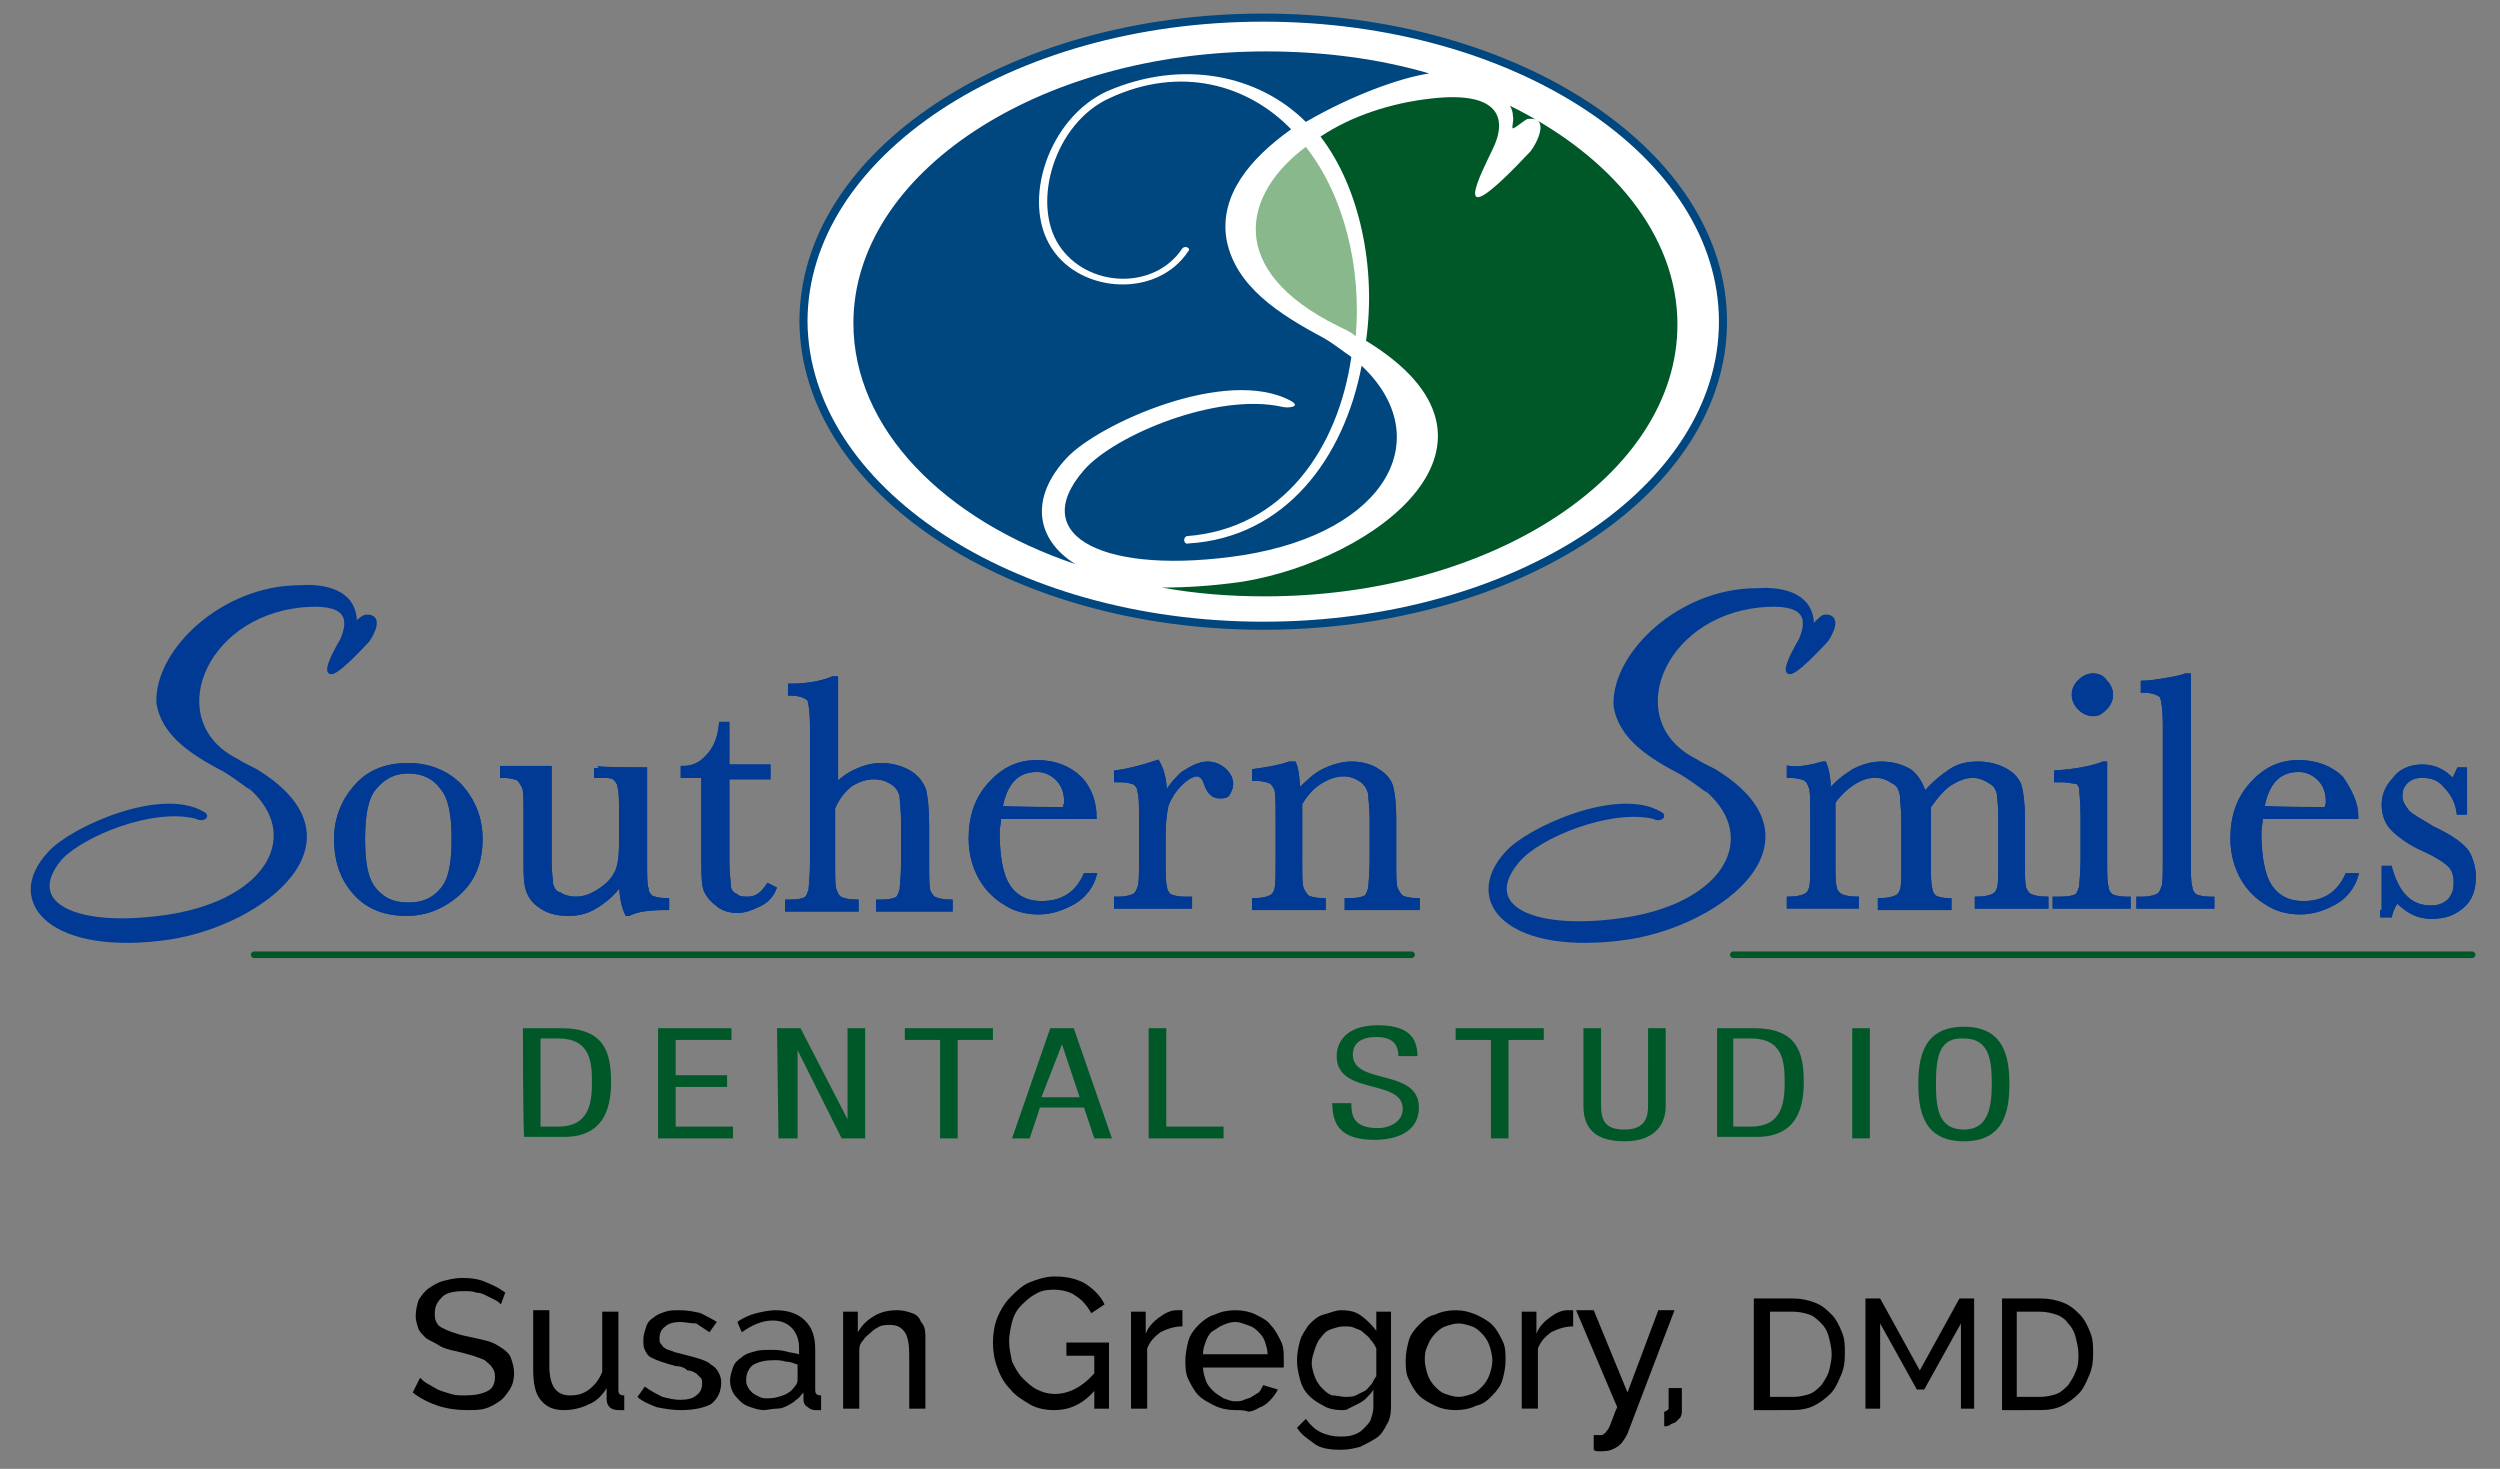 <?xml version="1.0" encoding="utf-8"?>
<!-- Generator: Adobe Illustrator 21.0.0, SVG Export Plug-In . SVG Version: 6.00 Build 0)  -->
<svg version="1.1" id="Layer_1" xmlns="http://www.w3.org/2000/svg" xmlns:xlink="http://www.w3.org/1999/xlink" x="0px" y="0px"
	 viewBox="0 0 170.2 100" style="enable-background:new 0 0 170.2 100;" xml:space="preserve">
<rect x="0" y="0" width="170.2" height="100" fill="#808080" stroke="none"/>
<style type="text/css">
	.st0{fill:none;stroke:#005244;stroke-width:0.445;stroke-linecap:round;}
	.st1{fill:#FFFFFF;}
	.st2{fill:none;stroke:#00467F;stroke-width:0.55;}
	.st3{fill:#005828;}
	.st4{fill:#88B88B;}
	.st5{fill:#00467F;}
	.st6{fill:none;stroke:#005828;stroke-width:0.448;stroke-linecap:round;}
	.st7{fill:#003A95;stroke:#003A95;stroke-width:0.311;stroke-miterlimit:6.694;}
	.st8{fill:#003A95;stroke:#003A95;stroke-width:0.311;stroke-miterlimit:10;}
</style>
<g>
	<path class="st0" d="M96.1,62.9"/>
	<path class="st1" d="M86,42.6c17.3,0,31.3-9.3,31.3-20.7S103.3,1.2,86,1.2s-31.3,9.3-31.3,20.7C54.8,33.3,68.8,42.6,86,42.6
		L86,42.6z"/>
	<path class="st2" d="M86,42.6c17.3,0,31.3-9.3,31.3-20.7S103.3,1.2,86,1.2s-31.3,9.3-31.3,20.7C54.8,33.3,68.8,42.6,86,42.6
		L86,42.6z"/>
	<path class="st3" d="M114.2,22.1c0-6.1-4.5-11.5-11.4-14.9c0.1,0.2,0.2,0.4,0.2,0.7c0.1,0.4-0.2,1,0.1,0.8c0.2-0.1,0.8-0.6,0.9-0.6
		c1.6-0.2,0.6,1.7,0.2,2.2c-6,6.4-3.2,1.2-2.6-0.1c1.1-2.2,0.4-4-4.1-3.5C94.7,7,92,7.9,89.9,9.3c2.7,3.5,3.8,9,3.1,13.9
		c11.3,6.9,0.7,14.9-8.4,16.4c-2.1,0.3-3.9,0.4-5.5,0.4c2.2,0.4,4.5,0.6,7,0.6C101.6,40.6,114.2,32.3,114.2,22.1L114.2,22.1z"/>
	<path class="st4" d="M91.1,22.2c0.4,0.2,0.9,0.4,1.2,0.7c0.4-4.7-0.8-9.6-3.4-12.9C84.6,13.2,83.4,18.4,91.1,22.2L91.1,22.2z"/>
	<path class="st5" d="M97.3,5c-3.4-1-7.2-1.5-11.1-1.5c-15.5,0-28.1,8.3-28.1,18.5c0,7.2,6.2,13.4,15.1,16.4
		c-2.7-1.7-3.1-4.5-0.6-7.2c2.1-2.3,10.9-6.3,15.3-3.9c0.7,0.4-0.2,0.5-0.6,0.4c-4.4-1-11.4,1.9-13.5,4.3c-4,4.6,1.6,7.2,10.8,5.8
		c10-1.6,13.2-8.1,8.1-12.9c-1.2,6.3-5.2,11.7-11.8,12.1c-0.3,0.1-0.4-0.4-0.1-0.5c6.6-0.5,10.3-6,11.2-12.2
		c-0.6-0.4-1.2-0.9-1.9-1.3c-3-1.6-6-3.5-6.6-6.7c-0.5-3,1.6-5.5,4.4-7.5c-2.9-3-7.5-4.4-12.4-2.1c-3.7,1.7-5.3,7.1-3.4,10
		c1.9,2.9,6.5,3.1,8.4,0.2c0.2-0.2,0.6,0,0.4,0.2c-2.1,3.2-7.3,2.9-9.3-0.2c-2.1-3.2-0.2-8.9,3.8-10.7C80.5,4,85.7,5.1,88.9,8.3
		C92,6.5,95.3,5.3,97.3,5L97.3,5z"/>
	<g>
		<path class="st3" d="M35.6,70h2.6c3,0,3.4,1.7,3.4,3.7c0,1.9-0.6,3.7-3.2,3.7h-2.7C35.6,77.5,35.6,70,35.6,70z M36.7,76.7H38
			c2.1,0,2.3-1.6,2.3-3c0-1.4-0.1-3-2.3-3h-1.2V76.7z"/>
		<path class="st3" d="M44.8,70h5v0.8H46v2.4h3.5V74H46v2.7h3.9v0.8h-5.1C44.8,77.5,44.8,70,44.8,70z"/>
		<path class="st3" d="M52.9,70h1.6l3.2,6.2l0,0V70h1.2v7.5h-1.6l-3-6l0,0v6H53L52.9,70L52.9,70z"/>
		<path class="st3" d="M65.2,77.5H64v-6.7h-2.4V70h6v0.8h-2.4C65.2,70.8,65.2,77.5,65.2,77.5z"/>
	</g>
	<g>
		<path class="st3" d="M71.5,70h1.6l2.6,7.5h-1.2l-0.7-2.1h-3l-0.7,2.1h-1.2L71.5,70z M70.9,74.7h2.6l-1.2-3.6l0,0L70.9,74.7z"/>
		<path class="st3" d="M78.2,70h1.2v6.7h3.9v0.8h-5.1C78.2,77.5,78.2,70,78.2,70z"/>
		<path class="st3" d="M95.2,71.9c0-0.8-0.4-1.3-1.5-1.3c-1,0-1.6,0.4-1.6,1.2c0,2.1,4.5,0.9,4.5,3.6c0,1.7-1.6,2.2-3,2.2
			c-2.2,0-2.9-0.9-2.9-2.5H92c0,0.8,0.1,1.7,1.8,1.7c0.9,0,1.7-0.5,1.7-1.3c0-2.1-4.5-0.9-4.5-3.6c0-0.7,0.4-2.1,2.8-2.1
			c1.9,0,2.7,0.7,2.7,2.1h-1.2V71.9z"/>
		<path class="st3" d="M102.7,77.5h-1.2v-6.7h-2.4V70h6v0.8h-2.4L102.7,77.5L102.7,77.5z"/>
		<path class="st3" d="M107.8,70h1.2v5.3c0,1.1,0.4,1.6,1.6,1.6c1.2,0,1.6-0.6,1.6-1.6V70h1.2v5.3c0,1.4-0.9,2.4-2.8,2.4
			c-1.9,0-2.8-0.8-2.8-2.4V70z"/>
		<path class="st3" d="M116.8,70h2.6c3,0,3.4,1.7,3.4,3.7c0,1.9-0.6,3.7-3.2,3.7h-2.7V70z M118,76.7h1.2c2.1,0,2.3-1.6,2.3-3
			c0-1.4-0.1-3-2.3-3H118V76.7z"/>
		<path class="st3" d="M126.1,70h1.2v7.5h-1.2V70z"/>
		<path class="st3" d="M136.8,73.8c0,1.9-0.4,3.9-3.1,3.9s-3.1-2-3.1-3.9s0.4-3.9,3.1-3.9S136.8,71.9,136.8,73.8z M131.8,73.8
			c0,1.7,0.2,3.1,1.9,3.1c1.6,0,1.9-1.4,1.9-3.1s-0.2-3.1-1.9-3.1C132,70.6,131.8,72,131.8,73.8z"/>
	</g>
	<path class="st6" d="M17.3,65h78.8 M118,65h50.3"/>
	<g>
		<g>
			<g>
				<path class="st7" d="M22.9,57.1c0-1.4,0.5-2.6,1.4-3.6c0.9-1,2.1-1.4,3.5-1.4s2.6,0.5,3.5,1.4c0.9,1,1.4,2.2,1.4,3.6
					c0,1.6-0.5,2.8-1.5,3.7c-1,0.9-2.2,1.4-3.5,1.4c-1.4,0-2.6-0.4-3.5-1.4C23.3,59.8,22.9,58.6,22.9,57.1z M24.7,57.1
					c0,1.7,0.2,2.8,0.8,3.5c0.6,0.7,1.3,1,2.3,1c1,0,1.7-0.3,2.3-1s0.8-1.8,0.8-3.5c0-1.6-0.2-2.8-0.8-3.5c-0.5-0.7-1.3-1.1-2.3-1.1
					s-1.7,0.4-2.3,1.1S24.7,55.5,24.7,57.1z"/>
				<path class="st7" d="M43.9,52.4v6.2c0,1,0,1.7,0.1,1.9c0,0.2,0.1,0.4,0.3,0.6c0.2,0.1,0.6,0.2,1.1,0.2v0.5c-1.2,0-2,0.1-2.6,0.4
					h-0.1c-0.2-0.4-0.4-1.1-0.4-2.2c-0.4,0.7-1,1.2-1.6,1.6s-1.2,0.6-2,0.6c-0.6,0-1.2-0.1-1.7-0.4s-0.8-0.6-1-1.1s-0.2-1.1-0.2-1.9
					v-3.2c0-1.1,0-1.7-0.1-2c-0.1-0.2-0.2-0.4-0.4-0.6c-0.2-0.1-0.6-0.2-1.1-0.2v-0.5h3.2v6.5c0,0.6,0.1,1.1,0.1,1.4
					c0.1,0.3,0.2,0.6,0.6,0.7c0.3,0.2,0.7,0.3,1.1,0.3c0.6,0,1.1-0.2,1.7-0.6c0.6-0.4,0.9-0.8,1.1-1.2c0.2-0.4,0.3-1.1,0.3-1.9v-2
					c0-1,0-1.6-0.1-1.9c0-0.2-0.1-0.4-0.3-0.6c-0.2-0.2-0.5-0.2-1.1-0.2h-0.2v-0.5C40.6,52.4,43.9,52.4,43.9,52.4z"/>
				<path class="st7" d="M52.3,52.9h-2.8v5.7c0,0.9,0.1,1.4,0.1,1.7s0.2,0.6,0.5,0.7c0.2,0.2,0.5,0.2,0.8,0.2c0.6,0,1-0.3,1.4-0.9
					l0.4,0.2c-0.2,0.5-0.6,0.9-1.1,1.1c-0.4,0.2-0.9,0.4-1.4,0.4c-0.6,0-1.1-0.2-1.4-0.5c-0.4-0.3-0.7-0.7-0.8-1.1
					c-0.1-0.4-0.1-1.2-0.1-2.3v-5.3h-1.4v-0.5c0.6,0,1.2-0.2,1.7-0.8c0.5-0.5,0.8-1.2,0.9-2.2h0.4v2.9h2.8V52.9z"/>
				<path class="st7" d="M56.5,54c0.4-0.6,1-1.1,1.6-1.4c0.6-0.3,1.2-0.5,1.9-0.5c0.7,0,1.4,0.2,1.9,0.5c0.5,0.3,0.8,0.7,1,1.2
					c0.1,0.5,0.2,1.2,0.2,2.3v2.6c0,1.1,0,1.7,0.1,2c0.1,0.2,0.2,0.4,0.4,0.5c0.2,0.1,0.6,0.2,1.1,0.2v0.5h-4.9v-0.5H60
					c0.6,0,0.9-0.1,1.1-0.2c0.2-0.2,0.2-0.4,0.3-0.6c0-0.2,0.1-0.9,0.1-1.9v-2.8c0-0.7-0.1-1.4-0.1-1.7c-0.1-0.4-0.3-0.7-0.6-0.9
					c-0.3-0.2-0.7-0.4-1.3-0.4c-0.6,0-1.1,0.2-1.6,0.5c-0.5,0.4-0.9,0.9-1.2,1.6v3.7c0,1.1,0,1.7,0.1,1.9c0.1,0.2,0.1,0.4,0.4,0.6
					c0.2,0.1,0.6,0.2,1.1,0.2v0.5h-4.7v-0.5h0.2c0.6,0,0.9-0.1,1.1-0.2c0.2-0.2,0.2-0.4,0.3-0.6c0-0.2,0.1-0.9,0.1-1.9v-9.3
					c0-0.9-0.1-1.6-0.2-1.8c-0.2-0.2-0.6-0.4-1.3-0.4v-0.5c1.2,0,2.2-0.2,2.9-0.5h0.2V54z"/>
				<path class="st7" d="M74.5,55.6H68c0,0.4-0.1,0.8-0.1,1c0,1.6,0.2,2.9,0.7,3.7c0.5,0.8,1.3,1.2,2.3,1.2c1.4,0,2.4-0.6,3-1.9h0.6
					c-0.2,0.7-0.7,1.4-1.4,1.8c-0.7,0.4-1.5,0.7-2.4,0.7c-0.8,0-1.6-0.2-2.2-0.6c-0.7-0.4-1.3-1-1.7-1.7c-0.4-0.7-0.7-1.6-0.7-2.7
					c0-1.5,0.4-2.7,1.3-3.7c0.9-1,1.9-1.5,3.2-1.5c1.2,0,2.2,0.4,2.9,1.1S74.5,54.7,74.5,55.6z M72.5,55.1c0-0.2,0.1-0.3,0.1-0.5
					c0-0.7-0.2-1.2-0.6-1.6s-0.9-0.6-1.4-0.6c-1.4,0-2.2,0.9-2.5,2.6C68.1,55.1,72.5,55.1,72.5,55.1z"/>
				<path class="st7" d="M79.3,54.4c0.2-0.7,0.7-1.2,1.2-1.7c0.6-0.4,1.2-0.7,1.7-0.7s0.9,0.2,1.2,0.5c0.3,0.3,0.4,0.6,0.4,0.9
					c0,0.2-0.1,0.4-0.2,0.6c-0.1,0.2-0.3,0.2-0.6,0.2c-0.4,0-0.7-0.3-0.9-0.9c-0.1-0.4-0.4-0.6-0.6-0.6c-0.3,0-0.7,0.2-1.2,0.7
					c-0.4,0.4-0.7,0.9-0.9,1.4c-0.1,0.5-0.2,1.1-0.2,2v1.7c0,1,0,1.6,0.1,1.9c0,0.2,0.1,0.4,0.3,0.6c0.2,0.1,0.6,0.2,1,0.2H81v0.5
					h-5v-0.5h0.2c0.4,0,0.8-0.1,1-0.2c0.2-0.1,0.3-0.3,0.4-0.6c0.1-0.2,0.1-0.9,0.1-2v-2.6c0-1,0-1.6-0.1-1.9c0-0.2-0.1-0.4-0.3-0.6
					c-0.2-0.1-0.6-0.2-1-0.2H76v-0.5c0.7-0.1,1.6-0.3,2.8-0.7C79.2,52.6,79.3,53.4,79.3,54.4z"/>
			</g>
		</g>
		<g>
			<g>
				<path class="st7" d="M87.8,52h0.3c0.2,0.5,0.2,1.1,0.3,1.9c0.6-0.6,1.1-1.1,1.7-1.4S91.4,52,92,52c0.7,0,1.4,0.2,1.8,0.5
					c0.5,0.3,0.8,0.7,0.9,1.1c0.1,0.4,0.2,1.1,0.2,2v2.9c0,1.1,0,1.7,0.1,2c0.1,0.2,0.2,0.4,0.4,0.6c0.2,0.1,0.6,0.2,1.1,0.2v0.5
					h-4.8v-0.5h0.2c0.6,0,0.9-0.1,1.1-0.2c0.2-0.2,0.2-0.4,0.3-0.6c0-0.2,0.1-0.9,0.1-1.9v-3c0-0.7-0.1-1.2-0.1-1.6
					c-0.1-0.3-0.2-0.6-0.6-0.9c-0.3-0.2-0.7-0.4-1.2-0.4c-0.6,0-1.1,0.2-1.6,0.5c-0.5,0.3-1,0.8-1.4,1.5v3.8c0,1.1,0,1.7,0.1,2
					c0.1,0.2,0.2,0.4,0.4,0.6c0.2,0.1,0.6,0.2,1.1,0.2v0.5h-4.7v-0.5c0.5,0,0.9-0.1,1.1-0.2c0.2-0.1,0.3-0.2,0.4-0.5
					s0.1-0.9,0.1-2.1v-2.8c0-1.1,0-1.7-0.1-2c-0.1-0.2-0.2-0.4-0.4-0.5c-0.2-0.1-0.6-0.2-1.1-0.2v-0.5C86.1,52.4,86.9,52.3,87.8,52z
					"/>
			</g>
		</g>
	</g>
	<g>
		<path class="st8" d="M22.9,57.1c0-1.4,0.5-2.6,1.4-3.6c0.9-1,2.1-1.4,3.5-1.4s2.6,0.5,3.5,1.4c0.9,1,1.4,2.2,1.4,3.6
			c0,1.6-0.5,2.8-1.5,3.7c-1,0.9-2.2,1.4-3.5,1.4c-1.4,0-2.6-0.4-3.5-1.4C23.3,59.8,22.9,58.6,22.9,57.1z M24.7,57.1
			c0,1.7,0.2,2.8,0.8,3.5c0.6,0.7,1.3,1,2.3,1c1,0,1.7-0.3,2.3-1s0.8-1.8,0.8-3.5c0-1.6-0.2-2.8-0.8-3.5c-0.5-0.7-1.3-1.1-2.3-1.1
			s-1.7,0.4-2.3,1.1S24.7,55.5,24.7,57.1z"/>
		<path class="st8" d="M43.9,52.4v6.2c0,1,0,1.7,0.1,1.9c0,0.2,0.1,0.4,0.3,0.6c0.2,0.1,0.6,0.2,1.1,0.2v0.5c-1.2,0-2,0.1-2.6,0.4
			h-0.1c-0.2-0.4-0.4-1.1-0.4-2.2c-0.4,0.7-1,1.2-1.6,1.6s-1.2,0.6-2,0.6c-0.6,0-1.2-0.1-1.7-0.4s-0.8-0.6-1-1.1s-0.2-1.1-0.2-1.9
			v-3.2c0-1.1,0-1.7-0.1-2c-0.1-0.2-0.2-0.4-0.4-0.6c-0.2-0.1-0.6-0.2-1.1-0.2v-0.5h3.2v6.5c0,0.6,0.1,1.1,0.1,1.4
			c0.1,0.3,0.2,0.6,0.6,0.7c0.3,0.2,0.7,0.3,1.1,0.3c0.6,0,1.1-0.2,1.7-0.6c0.6-0.4,0.9-0.8,1.1-1.2c0.2-0.4,0.3-1.1,0.3-1.9v-2
			c0-1,0-1.6-0.1-1.9c0-0.2-0.1-0.4-0.3-0.6c-0.2-0.2-0.5-0.2-1.1-0.2h-0.2v-0.5C40.6,52.4,43.9,52.4,43.9,52.4z"/>
		<path class="st8" d="M52.3,52.9h-2.8v5.7c0,0.9,0.1,1.4,0.1,1.7s0.2,0.6,0.5,0.7c0.2,0.2,0.5,0.2,0.8,0.2c0.6,0,1-0.3,1.4-0.9
			l0.4,0.2c-0.2,0.5-0.6,0.9-1.1,1.1c-0.4,0.2-0.9,0.4-1.4,0.4c-0.6,0-1.1-0.2-1.4-0.5c-0.4-0.3-0.7-0.7-0.8-1.1
			c-0.1-0.4-0.1-1.2-0.1-2.3v-5.3h-1.4v-0.5c0.6,0,1.2-0.2,1.7-0.8c0.5-0.5,0.8-1.2,0.9-2.2h0.4v2.9h2.8V52.9z"/>
		<path class="st8" d="M56.5,54c0.4-0.6,1-1.1,1.6-1.4c0.6-0.3,1.2-0.5,1.9-0.5c0.7,0,1.4,0.2,1.9,0.5c0.5,0.3,0.8,0.7,1,1.2
			c0.1,0.5,0.2,1.2,0.2,2.3v2.6c0,1.1,0,1.7,0.1,2c0.1,0.2,0.2,0.4,0.4,0.5c0.2,0.1,0.6,0.2,1.1,0.2v0.5h-4.9v-0.5H60
			c0.6,0,0.9-0.1,1.1-0.2c0.2-0.2,0.2-0.4,0.3-0.6c0-0.2,0.1-0.9,0.1-1.9v-2.8c0-0.7-0.1-1.4-0.1-1.7c-0.1-0.4-0.3-0.7-0.6-0.9
			c-0.3-0.2-0.7-0.4-1.3-0.4c-0.6,0-1.1,0.2-1.6,0.5c-0.5,0.4-0.9,0.9-1.2,1.6v3.7c0,1.1,0,1.7,0.1,1.9c0.1,0.2,0.1,0.4,0.4,0.6
			c0.2,0.1,0.6,0.2,1.1,0.2v0.5h-4.7v-0.5h0.2c0.6,0,0.9-0.1,1.1-0.2c0.2-0.2,0.2-0.4,0.3-0.6c0-0.2,0.1-0.9,0.1-1.9v-9.3
			c0-0.9-0.1-1.6-0.2-1.8c-0.2-0.2-0.6-0.4-1.3-0.4v-0.5c1.2,0,2.2-0.2,2.9-0.5h0.2V54z"/>
		<path class="st8" d="M74.5,55.6H68c0,0.4-0.1,0.8-0.1,1c0,1.6,0.2,2.9,0.7,3.7c0.5,0.8,1.3,1.2,2.3,1.2c1.4,0,2.4-0.6,3-1.9h0.6
			c-0.2,0.7-0.7,1.4-1.4,1.8c-0.7,0.4-1.5,0.7-2.4,0.7c-0.8,0-1.6-0.2-2.2-0.6c-0.7-0.4-1.3-1-1.7-1.7c-0.4-0.7-0.7-1.6-0.7-2.7
			c0-1.5,0.4-2.7,1.3-3.7c0.9-1,1.9-1.5,3.2-1.5c1.2,0,2.2,0.4,2.9,1.1S74.5,54.7,74.5,55.6z M72.5,55.1c0-0.2,0.1-0.3,0.1-0.5
			c0-0.7-0.2-1.2-0.6-1.6s-0.9-0.6-1.4-0.6c-1.4,0-2.2,0.9-2.5,2.6C68.1,55.1,72.5,55.1,72.5,55.1z"/>
		<path class="st8" d="M79.3,54.4c0.2-0.7,0.7-1.2,1.2-1.7c0.6-0.4,1.2-0.7,1.7-0.7s0.9,0.2,1.2,0.5c0.3,0.3,0.4,0.6,0.4,0.9
			c0,0.2-0.1,0.4-0.2,0.6c-0.1,0.2-0.3,0.2-0.6,0.2c-0.4,0-0.7-0.3-0.9-0.9c-0.1-0.4-0.4-0.6-0.6-0.6c-0.3,0-0.7,0.2-1.2,0.7
			c-0.4,0.4-0.7,0.9-0.9,1.4c-0.1,0.5-0.2,1.1-0.2,2v1.7c0,1,0,1.6,0.1,1.9c0,0.2,0.1,0.4,0.3,0.6c0.2,0.1,0.6,0.2,1,0.2H81v0.5h-5
			v-0.5h0.2c0.4,0,0.8-0.1,1-0.2c0.2-0.1,0.3-0.3,0.4-0.6c0.1-0.2,0.1-0.9,0.1-2v-2.6c0-1,0-1.6-0.1-1.9c0-0.2-0.1-0.4-0.3-0.6
			c-0.2-0.1-0.6-0.2-1-0.2H76v-0.5c0.7-0.1,1.6-0.3,2.8-0.7C79.2,52.6,79.3,53.4,79.3,54.4z"/>
	</g>
	<g>
		<path class="st8" d="M87.8,52h0.3c0.2,0.5,0.2,1.1,0.3,1.9c0.6-0.6,1.1-1.1,1.7-1.4S91.4,52,92,52c0.7,0,1.4,0.2,1.8,0.5
			c0.5,0.3,0.8,0.7,0.9,1.1c0.1,0.4,0.2,1.1,0.2,2v2.9c0,1.1,0,1.7,0.1,2c0.1,0.2,0.2,0.4,0.4,0.6c0.2,0.1,0.6,0.2,1.1,0.2v0.5h-4.8
			v-0.5h0.2c0.6,0,0.9-0.1,1.1-0.2c0.2-0.2,0.2-0.4,0.3-0.6c0-0.2,0.1-0.9,0.1-1.9v-3c0-0.7-0.1-1.2-0.1-1.6
			c-0.1-0.3-0.2-0.6-0.6-0.9c-0.3-0.2-0.7-0.4-1.2-0.4c-0.6,0-1.1,0.2-1.6,0.5c-0.5,0.3-1,0.8-1.4,1.5v3.8c0,1.1,0,1.7,0.1,2
			c0.1,0.2,0.2,0.4,0.4,0.6c0.2,0.1,0.6,0.2,1.1,0.2v0.5h-4.7v-0.5c0.5,0,0.9-0.1,1.1-0.2c0.2-0.1,0.3-0.2,0.4-0.5s0.1-0.9,0.1-2.1
			v-2.8c0-1.1,0-1.7-0.1-2c-0.1-0.2-0.2-0.4-0.4-0.5c-0.2-0.1-0.6-0.2-1.1-0.2v-0.5C86.1,52.4,86.9,52.3,87.8,52z"/>
	</g>
	<path class="st8" d="M24.9,42c1.1-0.1,0.4,1.2,0.1,1.6c-4.1,4.4-2.2,0.8-1.7,0c0.7-1.6,0.3-2.7-2.8-2.4c-6.8,0.7-9.6,8-4.4,10.6
		c0.3,0.2,0.7,0.4,1.3,0.7c7.7,4.7,0.5,10.3-5.8,11.3C3.6,65,0.3,61.4,3.4,58.1c1.4-1.6,7.5-4.4,10.4-2.7c0.4,0.2-0.1,0.4-0.4,0.2
		c-3-0.8-7.8,1.2-9.3,2.8c-2.7,3.2,1.1,5,7.5,4c6.8-1.1,9.1-5.6,5.5-8.8c0,0,0.1,0.1-0.2-0.1c-0.4-0.3-1.1-0.8-1.6-1.1
		c-2.1-1.1-4.2-2.4-4.5-4.6c-0.1-3.5,4.4-7.8,9.6-7.8c1.3-0.1,3.4,0.1,3.7,1.9c0.1,0.2-0.1,0.7,0.1,0.6C24.4,42.3,24.8,42,24.9,42
		L24.9,42z"/>
	<g>
		<g>
			<g>
				<path class="st7" d="M124.1,52h0.1c0.2,0.5,0.3,1.2,0.3,2c0.5-0.7,1.1-1.1,1.7-1.5c0.6-0.3,1.2-0.5,1.9-0.5
					c0.7,0,1.4,0.2,1.9,0.5c0.5,0.4,0.8,0.9,1,1.6c0.6-0.7,1.2-1.2,1.8-1.6c0.6-0.4,1.2-0.5,1.9-0.5c0.7,0,1.4,0.2,1.9,0.5
					s0.8,0.7,0.9,1.1c0.1,0.4,0.2,1.1,0.2,2.1v2.8c0,1.1,0,1.7,0.1,2c0.1,0.2,0.2,0.4,0.4,0.5c0.2,0.1,0.6,0.2,1.1,0.2v0.5h-4.7
					v-0.5c0.5,0,0.9-0.1,1.1-0.2s0.3-0.2,0.4-0.5c0.1-0.2,0.1-0.9,0.1-2v-3.1c0-0.6-0.1-1.1-0.1-1.4c-0.1-0.3-0.2-0.6-0.6-0.8
					c-0.3-0.2-0.7-0.4-1.2-0.4s-1,0.2-1.5,0.5s-1,0.9-1.5,1.6v3.7c0,1,0,1.6,0.1,1.9c0,0.2,0.1,0.4,0.3,0.6c0.2,0.1,0.5,0.2,1,0.2
					v0.5H128v-0.5c0.5,0,0.9-0.1,1.1-0.2s0.3-0.2,0.4-0.5c0.1-0.2,0.1-0.9,0.1-2.1v-2.6c0-0.8-0.1-1.4-0.1-1.8
					c-0.1-0.4-0.2-0.7-0.6-0.9c-0.3-0.2-0.7-0.4-1.2-0.4s-0.9,0.1-1.4,0.4c-0.5,0.3-1,0.7-1.5,1.4v3.9c0,1.1,0,1.7,0.1,1.9
					c0,0.2,0.1,0.4,0.4,0.6c0.2,0.1,0.6,0.2,1.1,0.2v0.5h-4.6v-0.5c0.5,0,0.9-0.1,1.1-0.2c0.2-0.1,0.3-0.2,0.4-0.5
					c0.1-0.2,0.1-0.9,0.1-2.1v-2.8c0-1.1,0-1.7-0.1-2c-0.1-0.2-0.1-0.4-0.4-0.6c-0.2-0.1-0.6-0.2-1.1-0.2v-0.5
					C122.5,52.4,123.4,52.2,124.1,52z"/>
				<path class="st7" d="M143.3,52v6.5c0,1,0,1.6,0.1,1.9c0,0.2,0.1,0.4,0.3,0.6c0.2,0.1,0.6,0.2,1,0.2h0.2v0.5h-5v-0.5h0.4
					c0.6,0,0.9-0.1,1.1-0.2c0.2-0.2,0.2-0.4,0.3-0.6c0-0.2,0.1-0.9,0.1-1.9v-2.9c0-1.1-0.1-1.7-0.1-2c-0.1-0.2-0.2-0.4-0.4-0.4
					s-0.5-0.1-0.9-0.1H140v-0.5c1.4-0.1,2.4-0.3,3.2-0.6L143.3,52L143.3,52z M141.2,47.3c0-0.3,0.1-0.6,0.4-0.9
					c0.2-0.2,0.5-0.4,0.9-0.4c0.3,0,0.6,0.1,0.8,0.4c0.2,0.2,0.4,0.5,0.4,0.9c0,0.3-0.1,0.6-0.4,0.9s-0.5,0.4-0.8,0.4
					c-0.3,0-0.6-0.1-0.9-0.4S141.2,47.6,141.2,47.3z"/>
				<path class="st7" d="M149,46v12.5c0,1,0,1.6,0.1,1.9c0,0.2,0.1,0.4,0.3,0.6c0.2,0.1,0.6,0.2,1,0.2h0.2v0.5h-5v-0.5h0.3
					c0.4,0,0.8-0.1,1-0.2c0.2-0.1,0.3-0.3,0.4-0.6c0.1-0.2,0.1-0.9,0.1-2v-9.1c0-1-0.1-1.6-0.2-1.9c-0.2-0.2-0.6-0.4-1.3-0.4v-0.5
					c0.4,0,1-0.1,1.6-0.2c0.6-0.1,1.1-0.2,1.3-0.3L149,46L149,46z"/>
				<path class="st7" d="M160.4,55.6h-6.5c0,0.4-0.1,0.8-0.1,1c0,1.6,0.2,2.9,0.7,3.7c0.5,0.8,1.3,1.2,2.3,1.2c1.4,0,2.4-0.6,3-1.9
					h0.6c-0.2,0.7-0.7,1.4-1.4,1.8c-0.7,0.4-1.5,0.7-2.4,0.7c-0.8,0-1.6-0.2-2.2-0.6c-0.7-0.4-1.3-1-1.7-1.7
					c-0.4-0.7-0.7-1.6-0.7-2.7c0-1.5,0.4-2.7,1.3-3.7c0.9-1,1.9-1.5,3.2-1.5c1.2,0,2.2,0.4,2.9,1.1C160,53.9,160.4,54.7,160.4,55.6z
					 M158.4,55.1c0-0.2,0.1-0.3,0.1-0.5c0-0.7-0.2-1.2-0.6-1.6c-0.4-0.4-0.9-0.6-1.4-0.6c-1.4,0-2.2,0.9-2.5,2.6
					C154,55.1,158.4,55.1,158.4,55.1z"/>
				<path class="st7" d="M162.3,62.1v-3h0.4c0.5,1.8,1.4,2.7,2.8,2.7c0.6,0,1-0.2,1.3-0.5c0.3-0.4,0.4-0.7,0.4-1.2
					c0-0.5-0.1-0.9-0.4-1.2c-0.3-0.3-0.9-0.7-1.8-1.1c-0.9-0.4-1.6-0.9-2.1-1.4c-0.4-0.4-0.6-1-0.6-1.6c0-0.6,0.2-1.2,0.7-1.7
					c0.4-0.6,1.1-0.9,1.9-0.9s1.5,0.3,2.1,1c0.1-0.1,0.2-0.4,0.4-0.8h0.4v2.9h-0.4c-0.1-0.7-0.4-1.3-0.9-1.8
					c-0.4-0.5-0.9-0.7-1.6-0.7c-0.4,0-0.8,0.1-1.1,0.4s-0.4,0.6-0.4,1c0,0.4,0.2,0.7,0.5,1.1c0.3,0.3,0.9,0.6,1.7,1.1
					c1.3,0.6,2.1,1.2,2.4,1.7c0.3,0.6,0.4,1.1,0.4,1.6c0,0.8-0.2,1.5-0.8,2c-0.6,0.5-1.2,0.7-2.1,0.7c-0.9,0-1.6-0.4-2.3-1.1
					c-0.2,0.2-0.4,0.6-0.5,1h-0.5V62.1z"/>
			</g>
		</g>
	</g>
	<g>
		<path class="st8" d="M124.1,52h0.1c0.2,0.5,0.3,1.2,0.3,2c0.5-0.7,1.1-1.1,1.7-1.5c0.6-0.3,1.2-0.5,1.9-0.5c0.7,0,1.4,0.2,1.9,0.5
			c0.5,0.4,0.8,0.9,1,1.6c0.6-0.7,1.2-1.2,1.8-1.6c0.6-0.4,1.2-0.5,1.9-0.5c0.7,0,1.4,0.2,1.9,0.5s0.8,0.7,0.9,1.1
			c0.1,0.4,0.2,1.1,0.2,2.1v2.8c0,1.1,0,1.7,0.1,2c0.1,0.2,0.2,0.4,0.4,0.5c0.2,0.1,0.6,0.2,1.1,0.2v0.5h-4.7v-0.5
			c0.5,0,0.9-0.1,1.1-0.2s0.3-0.2,0.4-0.5c0.1-0.2,0.1-0.9,0.1-2v-3.1c0-0.6-0.1-1.1-0.1-1.4c-0.1-0.3-0.2-0.6-0.6-0.8
			c-0.3-0.2-0.7-0.4-1.2-0.4s-1,0.2-1.5,0.5s-1,0.9-1.5,1.6v3.7c0,1,0,1.6,0.1,1.9c0,0.2,0.1,0.4,0.3,0.6c0.2,0.1,0.5,0.2,1,0.2v0.5
			H128v-0.5c0.5,0,0.9-0.1,1.1-0.2s0.3-0.2,0.4-0.5c0.1-0.2,0.1-0.9,0.1-2.1v-2.6c0-0.8-0.1-1.4-0.1-1.8c-0.1-0.4-0.2-0.7-0.6-0.9
			c-0.3-0.2-0.7-0.4-1.2-0.4s-0.9,0.1-1.4,0.4c-0.5,0.3-1,0.7-1.5,1.4v3.9c0,1.1,0,1.7,0.1,1.9c0,0.2,0.1,0.4,0.4,0.6
			c0.2,0.1,0.6,0.2,1.1,0.2v0.5h-4.6v-0.5c0.5,0,0.9-0.1,1.1-0.2c0.2-0.1,0.3-0.2,0.4-0.5c0.1-0.2,0.1-0.9,0.1-2.1v-2.8
			c0-1.1,0-1.7-0.1-2c-0.1-0.2-0.1-0.4-0.4-0.6c-0.2-0.1-0.6-0.2-1.1-0.2v-0.5C122.5,52.4,123.4,52.2,124.1,52z"/>
		<path class="st8" d="M143.3,52v6.5c0,1,0,1.6,0.1,1.9c0,0.2,0.1,0.4,0.3,0.6c0.2,0.1,0.6,0.2,1,0.2h0.2v0.5h-5v-0.5h0.4
			c0.6,0,0.9-0.1,1.1-0.2c0.2-0.2,0.2-0.4,0.3-0.6c0-0.2,0.1-0.9,0.1-1.9v-2.9c0-1.1-0.1-1.7-0.1-2c-0.1-0.2-0.2-0.4-0.4-0.4
			s-0.5-0.1-0.9-0.1H140v-0.5c1.4-0.1,2.4-0.3,3.2-0.6L143.3,52L143.3,52z M141.2,47.3c0-0.3,0.1-0.6,0.4-0.9
			c0.2-0.2,0.5-0.4,0.9-0.4c0.3,0,0.6,0.1,0.8,0.4c0.2,0.2,0.4,0.5,0.4,0.9c0,0.3-0.1,0.6-0.4,0.9s-0.5,0.4-0.8,0.4
			c-0.3,0-0.6-0.1-0.9-0.4S141.2,47.6,141.2,47.3z"/>
		<path class="st8" d="M149,46v12.5c0,1,0,1.6,0.1,1.9c0,0.2,0.1,0.4,0.3,0.6c0.2,0.1,0.6,0.2,1,0.2h0.2v0.5h-5v-0.5h0.3
			c0.4,0,0.8-0.1,1-0.2c0.2-0.1,0.3-0.3,0.4-0.6c0.1-0.2,0.1-0.9,0.1-2v-9.1c0-1-0.1-1.6-0.2-1.9c-0.2-0.2-0.6-0.4-1.3-0.4v-0.5
			c0.4,0,1-0.1,1.6-0.2c0.6-0.1,1.1-0.2,1.3-0.3L149,46L149,46z"/>
		<path class="st8" d="M160.4,55.6h-6.5c0,0.4-0.1,0.8-0.1,1c0,1.6,0.2,2.9,0.7,3.7c0.5,0.8,1.3,1.2,2.3,1.2c1.4,0,2.4-0.6,3-1.9
			h0.6c-0.2,0.7-0.7,1.4-1.4,1.8c-0.7,0.4-1.5,0.7-2.4,0.7c-0.8,0-1.6-0.2-2.2-0.6c-0.7-0.4-1.3-1-1.7-1.7c-0.4-0.7-0.7-1.6-0.7-2.7
			c0-1.5,0.4-2.7,1.3-3.7c0.9-1,1.9-1.5,3.2-1.5c1.2,0,2.2,0.4,2.9,1.1C160,53.9,160.4,54.7,160.4,55.6z M158.4,55.1
			c0-0.2,0.1-0.3,0.1-0.5c0-0.7-0.2-1.2-0.6-1.6c-0.4-0.4-0.9-0.6-1.4-0.6c-1.4,0-2.2,0.9-2.5,2.6C154,55.1,158.4,55.1,158.4,55.1z"
			/>
		<path class="st8" d="M162.3,62.1v-3h0.4c0.5,1.8,1.4,2.7,2.8,2.7c0.6,0,1-0.2,1.3-0.5c0.3-0.4,0.4-0.7,0.4-1.2
			c0-0.5-0.1-0.9-0.4-1.2c-0.3-0.3-0.9-0.7-1.8-1.1c-0.9-0.4-1.6-0.9-2.1-1.4c-0.4-0.4-0.6-1-0.6-1.6c0-0.6,0.2-1.2,0.7-1.7
			c0.4-0.6,1.1-0.9,1.9-0.9s1.5,0.3,2.1,1c0.1-0.1,0.2-0.4,0.4-0.8h0.4v2.9h-0.4c-0.1-0.7-0.4-1.3-0.9-1.8c-0.4-0.5-0.9-0.7-1.6-0.7
			c-0.4,0-0.8,0.1-1.1,0.4s-0.4,0.6-0.4,1c0,0.4,0.2,0.7,0.5,1.1c0.3,0.3,0.9,0.6,1.7,1.1c1.3,0.6,2.1,1.2,2.4,1.7
			c0.3,0.6,0.4,1.1,0.4,1.6c0,0.8-0.2,1.5-0.8,2c-0.6,0.5-1.2,0.7-2.1,0.7c-0.9,0-1.6-0.4-2.3-1.1c-0.2,0.2-0.4,0.6-0.5,1h-0.5V62.1
			z"/>
	</g>
	<path class="st8" d="M124.2,42c1.1-0.1,0.4,1.2,0.1,1.6c-4.1,4.4-2.2,0.8-1.7,0c0.7-1.6,0.3-2.7-2.8-2.4c-6.8,0.7-9.6,8-4.4,10.6
		c0.3,0.2,0.7,0.4,1.3,0.7c7.7,4.7,0.5,10.3-5.8,11.3c-8.1,1.2-11.3-2.4-8.3-5.7c1.4-1.6,7.5-4.4,10.4-2.7c0.4,0.2-0.1,0.4-0.4,0.2
		c-3-0.7-7.9,1.3-9.3,3c-2.7,3.2,1.1,5,7.5,4c6.8-1.1,9.1-5.6,5.5-8.8c0,0,0.1,0.1-0.2-0.1c-0.4-0.3-1.1-0.8-1.6-1.1
		c-2.1-1.1-4.2-2.4-4.5-4.6c-0.1-3.5,4.4-7.8,9.6-7.8c1.3-0.1,3.4,0.1,3.7,1.9c0.1,0.2-0.1,0.7,0.1,0.6
		C123.8,42.3,124.1,42,124.2,42L124.2,42z"/>
</g>
<g>
	<path d="M34.1,88.8c-0.1-0.1-0.2-0.2-0.4-0.3c-0.2-0.1-0.4-0.2-0.6-0.3s-0.4-0.2-0.7-0.2c-0.2-0.1-0.5-0.1-0.8-0.1
		c-0.7,0-1.2,0.1-1.5,0.4c-0.3,0.3-0.5,0.6-0.5,1.1c0,0.2,0,0.4,0.1,0.6c0.1,0.2,0.2,0.3,0.4,0.4c0.2,0.1,0.4,0.2,0.7,0.3
		c0.3,0.1,0.6,0.2,1.1,0.3c0.5,0.1,0.9,0.2,1.3,0.3c0.4,0.1,0.7,0.3,1,0.5c0.3,0.2,0.5,0.4,0.6,0.7s0.2,0.6,0.2,1
		c0,0.4-0.1,0.8-0.3,1.1c-0.2,0.3-0.4,0.6-0.7,0.8c-0.3,0.2-0.6,0.4-1,0.5C32.7,96,32.2,96,31.8,96c-0.7,0-1.4-0.1-2-0.3
		c-0.6-0.2-1.2-0.5-1.7-0.9l0.5-1c0.1,0.1,0.3,0.3,0.5,0.4c0.2,0.1,0.5,0.3,0.7,0.4s0.6,0.2,0.9,0.3c0.3,0.1,0.6,0.1,1,0.1
		c0.6,0,1.1-0.1,1.5-0.3c0.4-0.2,0.5-0.6,0.5-1c0-0.3-0.1-0.5-0.2-0.6c-0.1-0.2-0.3-0.3-0.5-0.5c-0.2-0.1-0.5-0.2-0.8-0.3
		c-0.3-0.1-0.7-0.2-1.1-0.3c-0.5-0.1-0.9-0.2-1.2-0.4s-0.6-0.3-0.9-0.5c-0.2-0.2-0.4-0.4-0.5-0.6c-0.1-0.3-0.2-0.6-0.2-0.9
		c0-0.4,0.1-0.8,0.2-1.1c0.2-0.3,0.4-0.6,0.7-0.8s0.6-0.4,1-0.5s0.8-0.2,1.3-0.2c0.6,0,1.2,0.1,1.6,0.3c0.5,0.2,0.9,0.4,1.3,0.7
		L34.1,88.8z"/>
	<path d="M38.4,96c-0.7,0-1.2-0.2-1.6-0.7c-0.4-0.5-0.5-1.2-0.5-2.1v-4h1.1V93c0,1.4,0.5,2,1.4,2c0.5,0,0.9-0.1,1.3-0.4
		c0.4-0.3,0.7-0.7,0.9-1.2v-4.1h1.1v5.3c0,0.3,0.1,0.4,0.4,0.4v1c-0.1,0-0.2,0-0.2,0c-0.1,0-0.1,0-0.2,0c-0.3,0-0.5-0.1-0.6-0.2
		c-0.1-0.1-0.2-0.3-0.2-0.5l0-0.8c-0.3,0.5-0.7,0.9-1.2,1.1C39.5,95.9,38.9,96,38.4,96z"/>
	<path d="M46.3,96c-0.5,0-1.1-0.1-1.6-0.2c-0.5-0.2-1-0.4-1.3-0.7l0.5-0.7c0.4,0.3,0.8,0.5,1.2,0.7c0.4,0.1,0.8,0.2,1.2,0.2
		c0.5,0,0.9-0.1,1.1-0.3c0.3-0.2,0.4-0.5,0.4-0.8c0-0.2,0-0.3-0.1-0.4s-0.2-0.2-0.3-0.3c-0.2-0.1-0.3-0.2-0.6-0.2
		C46.6,93.1,46.3,93,46,93c-0.4-0.1-0.7-0.2-1-0.3c-0.3-0.1-0.5-0.2-0.7-0.3s-0.3-0.3-0.4-0.5c-0.1-0.2-0.1-0.4-0.1-0.7
		c0-0.3,0.1-0.6,0.2-0.9c0.1-0.3,0.3-0.5,0.5-0.6c0.2-0.2,0.5-0.3,0.8-0.4s0.6-0.1,1-0.1c0.5,0,1,0.1,1.4,0.2
		c0.4,0.2,0.8,0.4,1.1,0.6l-0.5,0.7c-0.3-0.2-0.6-0.4-0.9-0.6C47,90.1,46.6,90,46.3,90c-0.4,0-0.8,0.1-1,0.3
		c-0.3,0.2-0.4,0.5-0.4,0.8c0,0.2,0,0.3,0.1,0.4c0.1,0.1,0.1,0.2,0.3,0.3c0.1,0.1,0.3,0.1,0.5,0.2c0.2,0.1,0.4,0.1,0.7,0.2
		c0.4,0.1,0.8,0.2,1.1,0.3c0.3,0.1,0.6,0.2,0.8,0.4c0.2,0.1,0.4,0.3,0.5,0.5c0.1,0.2,0.2,0.4,0.2,0.7c0,0.6-0.2,1.1-0.7,1.5
		C47.8,95.9,47.1,96,46.3,96z"/>
	<path d="M52,96c-0.3,0-0.6-0.1-0.9-0.2c-0.3-0.1-0.5-0.2-0.7-0.4c-0.2-0.2-0.4-0.4-0.5-0.6c-0.1-0.2-0.2-0.5-0.2-0.8
		c0-0.3,0.1-0.6,0.2-0.9s0.3-0.5,0.6-0.7c0.2-0.2,0.5-0.3,0.9-0.4c0.3-0.1,0.7-0.1,1.1-0.1c0.3,0,0.6,0,1,0.1
		c0.3,0.1,0.6,0.1,0.9,0.2v-0.5c0-0.5-0.2-1-0.5-1.3c-0.3-0.3-0.7-0.5-1.3-0.5c-0.7,0-1.4,0.3-2.1,0.8L50.2,90
		c0.4-0.3,0.9-0.5,1.3-0.6c0.4-0.1,0.9-0.2,1.3-0.2c0.8,0,1.5,0.2,2,0.7c0.5,0.5,0.7,1.1,0.7,2v2.7c0,0.3,0.1,0.4,0.4,0.4v1
		c-0.1,0-0.2,0-0.2,0c-0.1,0-0.1,0-0.2,0c-0.2,0-0.4-0.1-0.5-0.2c-0.2-0.1-0.3-0.3-0.3-0.5l0-0.5c-0.2,0.2-0.3,0.4-0.5,0.5
		c-0.2,0.2-0.4,0.3-0.6,0.4s-0.4,0.2-0.7,0.2S52.2,96,52,96z M52.3,95.2c0.4,0,0.7-0.1,1-0.2s0.6-0.3,0.8-0.6
		c0.2-0.2,0.2-0.4,0.2-0.5v-1c-0.3-0.1-0.5-0.2-0.8-0.2c-0.3-0.1-0.6-0.1-0.8-0.1c-0.6,0-1,0.1-1.4,0.3c-0.3,0.2-0.5,0.6-0.5,1
		c0,0.2,0,0.3,0.1,0.5c0.1,0.2,0.2,0.3,0.3,0.4s0.3,0.2,0.5,0.3C51.9,95.2,52.1,95.2,52.3,95.2z"/>
	<path d="M63,95.9h-1.1v-3.7c0-0.7-0.1-1.2-0.3-1.5c-0.2-0.3-0.5-0.5-1-0.5c-0.2,0-0.5,0-0.7,0.1s-0.4,0.2-0.6,0.4
		c-0.2,0.2-0.4,0.3-0.5,0.5c-0.2,0.2-0.3,0.4-0.3,0.7v4h-1.1v-6.6h1v1.4c0.3-0.5,0.6-0.8,1.1-1.1c0.5-0.3,1-0.4,1.6-0.4
		c0.4,0,0.7,0.1,1,0.2c0.3,0.1,0.5,0.3,0.6,0.6c0.2,0.2,0.3,0.5,0.3,0.9C63,91.2,63,91.6,63,92V95.9z"/>
	<path d="M74.5,94.7c-0.8,0.9-1.7,1.3-2.7,1.3c-0.6,0-1.2-0.1-1.7-0.4c-0.5-0.3-1-0.6-1.3-1c-0.4-0.4-0.7-0.9-0.9-1.5
		c-0.2-0.5-0.3-1.1-0.3-1.7c0-0.6,0.1-1.2,0.3-1.7c0.2-0.5,0.5-1,0.9-1.4s0.8-0.8,1.3-1c0.5-0.2,1.1-0.4,1.7-0.4
		c0.9,0,1.6,0.2,2.1,0.5c0.6,0.4,1,0.8,1.3,1.4l-0.9,0.6c-0.3-0.5-0.6-0.9-1.1-1.2c-0.4-0.3-1-0.4-1.5-0.4c-0.5,0-0.9,0.1-1.2,0.3
		c-0.4,0.2-0.7,0.5-1,0.8c-0.3,0.3-0.5,0.7-0.6,1.1c-0.1,0.4-0.2,0.9-0.2,1.3c0,0.5,0.1,0.9,0.2,1.4c0.2,0.4,0.4,0.8,0.7,1.1
		c0.3,0.3,0.6,0.6,1,0.8c0.4,0.2,0.8,0.3,1.2,0.3c1,0,1.9-0.5,2.7-1.4v-1.2h-1.9v-0.9h2.9v4.5h-1V94.7z"/>
	<path d="M80.5,90.3c-0.6,0-1.1,0.2-1.5,0.4c-0.4,0.3-0.7,0.6-0.9,1.1v4.1H77v-6.6h1v1.5c0.2-0.5,0.5-0.8,0.9-1.1s0.8-0.5,1.2-0.5
		c0.1,0,0.2,0,0.2,0c0.1,0,0.1,0,0.2,0V90.3z"/>
	<path d="M84.1,96c-0.5,0-1-0.1-1.4-0.3c-0.4-0.2-0.8-0.4-1.1-0.7c-0.3-0.3-0.5-0.7-0.7-1.1c-0.2-0.4-0.2-0.9-0.2-1.3
		s0.1-0.9,0.2-1.3s0.4-0.8,0.7-1.1c0.3-0.3,0.7-0.6,1.1-0.7c0.4-0.2,0.9-0.3,1.4-0.3s1,0.1,1.4,0.3c0.4,0.2,0.8,0.4,1,0.7
		c0.3,0.3,0.5,0.7,0.7,1.1c0.2,0.4,0.2,0.8,0.2,1.3c0,0.1,0,0.2,0,0.3c0,0.1,0,0.1,0,0.2h-5.5c0,0.3,0.1,0.6,0.2,0.9
		s0.3,0.5,0.5,0.7s0.4,0.3,0.7,0.5c0.3,0.1,0.5,0.2,0.8,0.2c0.2,0,0.4,0,0.6-0.1c0.2-0.1,0.4-0.1,0.5-0.2c0.2-0.1,0.3-0.2,0.5-0.3
		c0.1-0.1,0.2-0.3,0.3-0.5l1,0.3c-0.1,0.2-0.3,0.5-0.5,0.7c-0.2,0.2-0.4,0.4-0.7,0.5c-0.2,0.1-0.5,0.3-0.8,0.3
		C84.7,96,84.4,96,84.1,96z M86.3,92.2c0-0.3-0.1-0.6-0.2-0.9c-0.1-0.3-0.3-0.5-0.5-0.7c-0.2-0.2-0.4-0.3-0.7-0.4
		c-0.3-0.1-0.5-0.2-0.8-0.2c-0.3,0-0.6,0.1-0.8,0.2c-0.3,0.1-0.5,0.3-0.7,0.4s-0.4,0.4-0.5,0.7s-0.2,0.5-0.2,0.9H86.3z"/>
	<path d="M91.3,96c-0.4,0-0.9-0.1-1.2-0.3c-0.4-0.2-0.7-0.4-1-0.7c-0.3-0.3-0.5-0.7-0.6-1.1c-0.1-0.4-0.2-0.8-0.2-1.3
		c0-0.5,0.1-0.9,0.2-1.3c0.1-0.4,0.4-0.8,0.6-1.1c0.3-0.3,0.6-0.6,1-0.7s0.8-0.3,1.2-0.3c0.6,0,1,0.1,1.4,0.4c0.4,0.3,0.7,0.6,1,1
		v-1.3h1v6.5c0,0.5-0.1,0.9-0.3,1.2c-0.2,0.4-0.4,0.7-0.7,0.9c-0.3,0.2-0.7,0.4-1.1,0.6c-0.4,0.1-0.8,0.2-1.3,0.2
		c-0.8,0-1.4-0.1-1.8-0.4s-0.9-0.6-1.2-1.1l0.6-0.6c0.3,0.4,0.6,0.7,1,0.9c0.4,0.2,0.9,0.3,1.3,0.3c0.3,0,0.6,0,0.9-0.1
		c0.3-0.1,0.5-0.2,0.7-0.4c0.2-0.2,0.4-0.4,0.5-0.6c0.1-0.3,0.2-0.6,0.2-0.9v-1.2c-0.1,0.2-0.3,0.4-0.5,0.6s-0.4,0.3-0.6,0.4
		c-0.2,0.1-0.4,0.2-0.6,0.3C91.7,96,91.5,96,91.3,96z M91.6,95.1c0.2,0,0.5,0,0.7-0.1c0.2-0.1,0.4-0.2,0.6-0.3
		c0.2-0.1,0.3-0.3,0.5-0.5c0.1-0.2,0.2-0.4,0.3-0.5v-1.9c-0.1-0.2-0.2-0.4-0.4-0.6c-0.1-0.2-0.3-0.3-0.5-0.5s-0.4-0.2-0.6-0.3
		c-0.2-0.1-0.4-0.1-0.7-0.1c-0.3,0-0.6,0.1-0.9,0.2c-0.3,0.1-0.5,0.3-0.7,0.6c-0.2,0.2-0.3,0.5-0.4,0.8c-0.1,0.3-0.2,0.6-0.2,0.9
		c0,0.3,0.1,0.6,0.2,0.9c0.1,0.3,0.3,0.6,0.5,0.8c0.2,0.2,0.4,0.4,0.7,0.5C91,95,91.3,95.1,91.6,95.1z"/>
	<path d="M99.1,96c-0.5,0-1-0.1-1.4-0.3c-0.4-0.2-0.8-0.4-1.1-0.7c-0.3-0.3-0.5-0.7-0.7-1.1s-0.2-0.9-0.2-1.3c0-0.5,0.1-0.9,0.2-1.3
		s0.4-0.8,0.7-1.1c0.3-0.3,0.6-0.6,1.1-0.7c0.4-0.2,0.9-0.3,1.4-0.3c0.5,0,0.9,0.1,1.4,0.3c0.4,0.2,0.8,0.4,1.1,0.7
		c0.3,0.3,0.5,0.7,0.7,1.1c0.2,0.4,0.2,0.9,0.2,1.3c0,0.5-0.1,0.9-0.2,1.3s-0.4,0.8-0.7,1.1c-0.3,0.3-0.6,0.6-1.1,0.7
		C100.1,95.9,99.6,96,99.1,96z M97,92.6c0,0.3,0.1,0.7,0.2,1s0.3,0.6,0.5,0.8c0.2,0.2,0.4,0.4,0.7,0.5s0.6,0.2,0.9,0.2
		c0.3,0,0.6-0.1,0.9-0.2c0.3-0.1,0.5-0.3,0.7-0.5c0.2-0.2,0.4-0.5,0.5-0.8c0.1-0.3,0.2-0.6,0.2-1c0-0.3-0.1-0.7-0.2-1
		c-0.1-0.3-0.3-0.6-0.5-0.8c-0.2-0.2-0.4-0.4-0.7-0.5c-0.3-0.1-0.6-0.2-0.9-0.2c-0.3,0-0.6,0.1-0.9,0.2c-0.3,0.1-0.5,0.3-0.7,0.5
		c-0.2,0.2-0.4,0.5-0.5,0.8C97,92,97,92.3,97,92.6z"/>
	<path d="M107.1,90.3c-0.6,0-1.1,0.2-1.5,0.4c-0.4,0.3-0.7,0.6-0.9,1.1v4.1h-1.1v-6.6h1v1.5c0.2-0.5,0.5-0.8,0.9-1.1
		s0.8-0.5,1.2-0.5c0.1,0,0.2,0,0.2,0c0.1,0,0.1,0,0.2,0V90.3z"/>
	<path d="M108.4,97.7c0.2,0,0.4,0,0.6,0c0.1,0,0.1,0,0.2-0.1c0.1,0,0.1-0.1,0.2-0.2s0.2-0.3,0.3-0.6c0.1-0.2,0.2-0.6,0.4-1l-2.8-6.6
		h1.2l2.3,5.6l2.1-5.6h1.1l-3.2,8.4c-0.2,0.4-0.4,0.7-0.7,0.9c-0.3,0.2-0.6,0.3-1,0.3c-0.1,0-0.2,0-0.3,0c-0.1,0-0.2,0-0.3-0.1V97.7
		z"/>
	<path d="M113.3,96.1c0.1,0,0.1,0,0.2-0.1c0.1,0,0.1-0.1,0.1-0.2v-1.3h0.9V96c0,0.2,0,0.3-0.1,0.5c-0.1,0.1-0.2,0.2-0.3,0.3
		c-0.1,0.1-0.3,0.1-0.4,0.2s-0.3,0.1-0.4,0.1V96.1z"/>
	<path d="M119.4,95.9v-7.5h2.6c0.6,0,1.1,0.1,1.6,0.3s0.8,0.5,1.1,0.8c0.3,0.3,0.5,0.7,0.7,1.2c0.2,0.5,0.2,0.9,0.2,1.5
		c0,0.6-0.1,1.1-0.3,1.5c-0.2,0.5-0.4,0.9-0.7,1.2c-0.3,0.3-0.7,0.6-1.1,0.8c-0.4,0.2-0.9,0.3-1.5,0.3H119.4z M124.7,92.2
		c0-0.4-0.1-0.8-0.2-1.2c-0.1-0.4-0.3-0.7-0.5-0.9s-0.5-0.5-0.8-0.6s-0.7-0.2-1.1-0.2h-1.6v5.8h1.6c0.4,0,0.8-0.1,1.1-0.2
		c0.3-0.1,0.6-0.4,0.8-0.6c0.2-0.3,0.4-0.6,0.5-0.9C124.6,93,124.7,92.6,124.7,92.2z"/>
	<path d="M133.5,95.9v-5.8l-2.5,4.5h-0.5l-2.5-4.5v5.8h-1v-7.5h1l2.7,4.9l2.7-4.9h1v7.5H133.5z"/>
	<path d="M136.3,95.9v-7.5h2.6c0.6,0,1.1,0.1,1.6,0.3c0.5,0.2,0.8,0.5,1.1,0.8c0.3,0.3,0.5,0.7,0.7,1.2c0.2,0.5,0.2,0.9,0.2,1.5
		c0,0.6-0.1,1.1-0.3,1.5c-0.2,0.5-0.4,0.9-0.7,1.2c-0.3,0.3-0.7,0.6-1.1,0.8c-0.4,0.2-0.9,0.3-1.5,0.3H136.3z M141.5,92.2
		c0-0.4-0.1-0.8-0.2-1.2c-0.1-0.4-0.3-0.7-0.5-0.9c-0.2-0.3-0.5-0.5-0.8-0.6s-0.7-0.2-1.1-0.2h-1.6v5.8h1.6c0.4,0,0.8-0.1,1.1-0.2
		c0.3-0.1,0.6-0.4,0.8-0.6c0.2-0.3,0.4-0.6,0.5-0.9C141.5,93,141.5,92.6,141.5,92.2z"/>
</g>
</svg>
